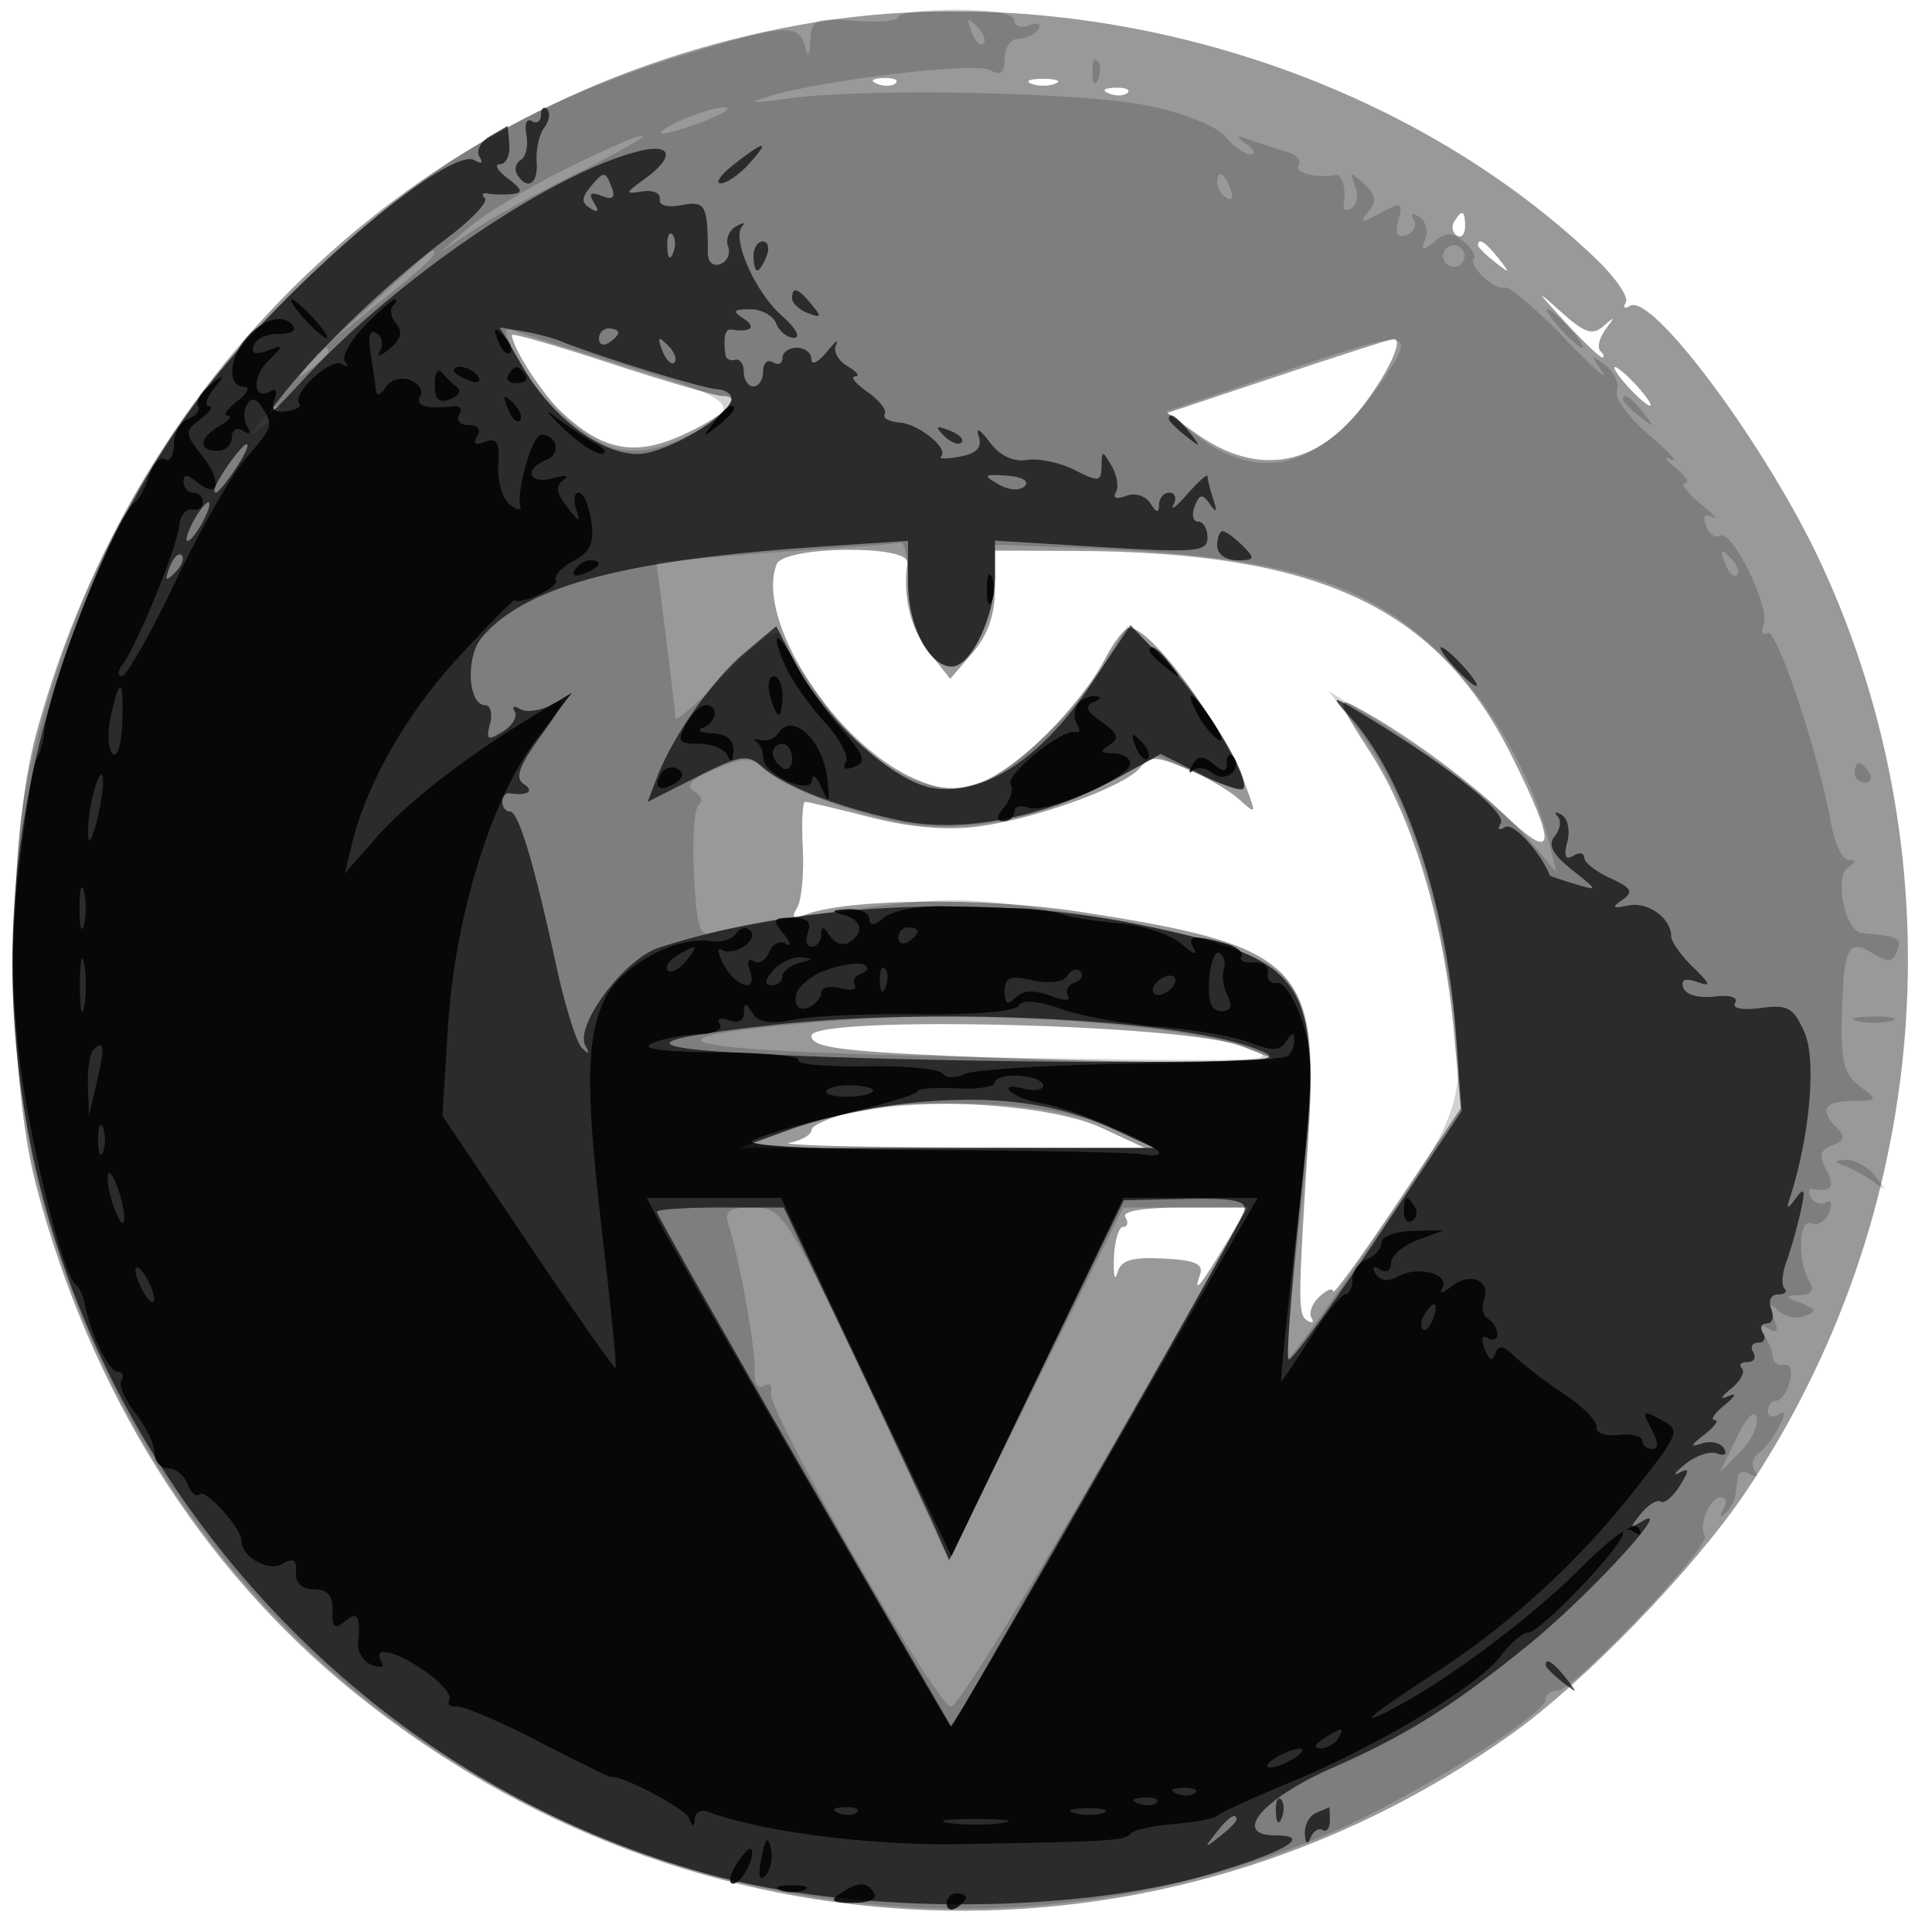 <svg xmlns="http://www.w3.org/2000/svg" width="200" height="200" fill="#000000"><path fill-opacity=".4" fill-rule="evenodd" d="M82.74 2.583C44.345 9.524 14.296 37.406 3.772 75.854c-3.09 11.289-3.096 35.284-.011 46.945 5.659 21.396 16.994 39.466 32.819 52.322 35.129 28.538 83.508 30.301 119.92 4.37 7.489-5.333 18.866-17.091 24.181-24.991 19.177-28.5 22.184-65.115 7.889-96.055-5.568-12.051-17.531-28.205-19.833-26.782-.575.355-.77.2-.433-.346s-1.056-2.586-3.095-4.534C144.445 6.95 111.711-2.655 82.74 2.583m8.073 6.1c.721.289 1.584.253 1.916-.079s-.258-.568-1.312-.525c-1.165.048-1.402.285-.604.604m15.937-.021c.688.278 1.813.278 2.5 0 .688-.277.125-.504-1.25-.504s-1.937.227-1.25.504m8.063 1.021c.721.289 1.584.253 1.916-.079s-.258-.568-1.312-.525c-1.165.048-1.402.285-.604.604m35.73 13.248c-.317.512-.193 1.167.274 1.456s.85-.13.85-.931c0-1.686-.316-1.833-1.124-.525M153 25.378c0 .207.787.995 1.75 1.75 1.586 1.243 1.621 1.208.378-.378-1.307-1.666-2.128-2.195-2.128-1.372m8.946 7.874c1.896 2.061 3.658 3.748 3.917 3.748s.174-.296-.188-.658-.121-1.374.535-2.25c.999-1.332.965-1.388-.206-.344-1.14 1.016-1.964.739-4.452-1.498-2.633-2.369-2.579-2.231.394 1.002M53 34.682c0 1.259 3.128 6.114 5.155 8.001 4.215 3.925 7.48 4.572 12.303 2.439 4.389-1.942 6.689-4.121 4.351-4.123-.72-.001-5.921-1.516-11.559-3.368S53 34.452 53 34.682m79.171 4.287-11.329 3.782 2.995 2.133c6.379 4.542 12.616 3.423 17.463-3.133 2.626-3.552 4.053-6.805 2.919-6.657-.396.051-5.817 1.795-12.048 3.875M168.5 40c.995 1.1 2.035 2 2.31 2s-.315-.9-1.31-2-2.035-2-2.31-2 .315.9 1.31 2M80.395 58.413c-2.239 5.834 6.131 18.74 14.441 22.269 2.596 1.103 4.074 1.173 6.669.316 3.623-1.195 10.363-7.909 12.936-12.884.886-1.713 1.996-3.114 2.468-3.114 2.355 0 9.596 9.938 12.165 16.695.984 2.588.948 2.635-.808 1.045-1.012-.915-3.466-2.343-5.453-3.174-3.135-1.31-3.773-1.32-4.805-.076-1.627 1.96-10.779 5.278-16.741 6.069-3.218.427-7.053.099-11.165-.954C86.657 83.722 83.616 83 83.345 83s-.379 2.161-.238 4.803c.14 2.642-.126 5.418-.59 6.17-.632 1.023-.405 1.198.902.696 4.26-1.634 18.483-1.795 28.135-.319 22.963 3.514 25.011 5.498 23.9 23.15-1.106 17.596-1.112 18.593-.103 19.217.527.325.711.185.408-.312-.302-.498.079-1.485.846-2.194.767-.71 1.395-.938 1.395-.508s2.972-3.663 6.605-9.095l6.605-9.877-.67-7.616c-1.009-11.471-4.23-22.325-8.658-29.176-3.307-5.116-3.55-5.835-1.633-4.827C145 75.611 151.67 80.446 155.75 84.35c5.291 5.063 5.49 3.397.73-6.117-7.698-15.388-19.899-21.107-45.23-21.202L103 57v3.944c0 2.683-.741 4.806-2.318 6.639l-2.318 2.695-2.182-2.774c-1.955-2.486-2.725-5.644-2.257-9.254.245-1.887-12.804-1.73-13.53.163M84 107.229c0 1.185 2.841 1.582 15.159 2.115 8.337.361 19.25.624 24.25.586l9.091-.071-4-1.569c-5.824-2.284-44.5-3.207-44.5-1.061m4.25 7.881c-2.338.554-4.25 1.4-4.25 1.879s-1.013 1.067-2.25 1.305c-1.237.239 6.525.457 17.25.486l19.5.051-4.5-2.093c-5.197-2.418-18.794-3.278-25.75-1.628M116.5 126c.34.55.237 1-.228 1-.466 0-.898 1.463-.961 3.25s.097 2.477.355 1.533c.362-1.33 1.436-1.668 4.77-1.5 3.339.168 4.184.553 3.774 1.717-.738 2.094.068 1.123 2.698-3.25l2.255-3.75h-6.64c-4.173 0-6.411.372-6.023 1"/><path fill-opacity=".176" fill-rule="evenodd" d="M93 1.757c0 .417-2.025.596-4.5.4-4.133-.329-4.509-.167-4.616 1.992-.084 1.695-.244 1.863-.573.601-.609-2.328-2.169-2.219-12.235.851-15.965 4.87-27.117 11.468-39.433 23.331C16.664 43.36 7.444 59.892 2.884 80.5c-2.225 10.056-1.7 31.371 1.032 41.947 5.634 21.803 17.115 39.992 33.575 53.191 28.712 23.025 67.314 28.367 100.636 13.927 8.277-3.587 21.873-12.067 21.873-13.642 0-.508.563-.92 1.25-.917 1.633.008 15.885-14.979 15.239-16.024-.688-1.113.52-3.982 1.677-3.982.524 0 .628.563.233 1.25-.418.726-.338.901.191.417.5-.459.966-1.246 1.035-1.75.069-.505.181-1.394.25-1.976s.645-.738 1.28-.346c.689.426.884.276.483-.371-.369-.597-.216-1.367.34-1.711.556-.343 1.509-1.554 2.116-2.689.8-1.494.801-1.877.006-1.386-.605.374-1.1.203-1.1-.379s.398-1.059.883-1.059c.486 0 1.115-.885 1.398-1.966.295-1.13.046-1.874-.588-1.75-.606.119-1.129-.234-1.163-.784-.033-.55-.461-1.632-.95-2.405-.651-1.028-.534-1.185.435-.585.996.615 1.144.343.596-1.096-.56-1.468-.455-1.641.452-.742.649.644 1.88.903 2.736.575 1.304-.501 1.244-.718-.372-1.352-1.762-.69-1.772-.76-.118-.825 1.113-.043 1.532-.518 1.089-1.234-1.32-2.136-1.249-6.716.095-6.2.687.263 1.527-.245 1.867-1.13.339-.886.203-1.354-.302-1.042-.506.313-1.209.1-1.563-.472-.354-.573-.273-.977.181-.898 1.95.338 2.331-.213 1.377-1.994-.787-1.472-.645-2.043.633-2.533 1.256-.482 1.371-.91.481-1.8-1.871-1.871-1.366-2.765 1.583-2.799 2.671-.031 2.693-.075.75-1.547-1.655-1.253-1.969-2.559-1.822-7.562.202-6.89.664-7.751 3.279-6.118 1.484.927 1.979.868 2.423-.288.518-1.351.122-1.553-3.63-1.853-1.729-.138-2.923-5.869-1.423-6.824.847-.538.857-.75.034-.761-.626-.008-1.438-1.702-1.805-3.765-1.285-7.236-5.65-20.31-6.587-19.731-.52.322-.695-.07-.388-.87.683-1.781-3.32-9.929-4.515-9.19-.471.291-1.123-.166-1.45-1.017-.391-1.019-.171-1.328.645-.907.682.351.114-.29-1.261-1.426s-2.076-2.075-1.559-2.087.068-.73-1-1.596c-1.067-.866-1.266-1.26-.441-.875s-.215-.762-2.31-2.548-3.585-3.835-3.309-4.552c.275-.718-.261-1.9-1.19-2.628-1.538-1.203-1.567-1.142-.321.677.754 1.1-1.014-.475-3.928-3.5-2.915-3.025-5.693-5.379-6.174-5.232-1.054.322-3.873-2.33-3.196-3.006.262-.263-.21-1.046-1.048-1.742-1.228-1.019-1.82-1.02-3.047-.001-1.263 1.048-1.422 1.001-.932-.276.325-.848.041-1.881-.631-2.296-.739-.457-.966-.34-.574.294.357.577.027 1.288-.733 1.579-.984.378-1.228-.055-.848-1.508.489-1.87.335-1.933-1.863-.762-2.044 1.09-2.227 1.069-1.246-.136.886-1.09.785-1.751-.441-2.881-1.408-1.3-1.516-1.275-.943.218.356.927.205 1.958-.334 2.291-.54.334-.917.236-.838-.218.298-1.72-.123-3.319-.844-3.206-2.149.34-4.301-.226-3.82-1.004.301-.488-.235-1.112-1.191-1.387a80 80 0 0 1-3.739-1.208c-1.607-.569-1.705-.496-.5.371.825.594 1.038 1.086.472 1.095-.565.008-1.749-.827-2.63-1.857-.925-1.08-4.298-2.426-7.973-3.18-6.95-1.427-29.391-1.87-37.369-.739-3.676.522-4.206.466-2-.208 5.618-1.719 21.442-3.613 22.983-2.75 1.139.637 1.517.337 1.517-1.201 0-1.128.648-2.05 1.441-2.05s1.716-.445 2.052-.989c.35-.566-.051-.734-.941-.393-.854.328-1.552.098-1.552-.511C105 1.421 102.72 1 99 1c-3.3 0-6 .341-6 .757m7.564 1.536c.376.986.935 1.541 1.243 1.233s.001-1.114-.683-1.793c-.988-.98-1.102-.865-.56.56m12.515 4.29c.048 1.165.285 1.402.604.605.289-.722.253-1.585-.079-1.917s-.568.258-.525 1.312M70.5 12.464c-3.862 1.768-2.066 1.794 2.5.036 1.925-.741 2.825-1.362 2-1.379s-2.85.587-4.5 1.343m-12 5.053c-3.85 1.924-8.35 4.657-10 6.073l-3 2.575 3.478-2.313c1.913-1.272 6.863-3.998 11-6.057s7.072-3.752 6.522-3.761-4.15 1.558-8 3.483m67.5 1.424c0 .518.445 1.216.989 1.552.566.35.734-.051.393-.941-.665-1.732-1.382-2.049-1.382-.611m23.553 6.974a1.116 1.116 0 0 0 .362 1.532c.521.322 1.21.159 1.532-.362a1.116 1.116 0 0 0-.362-1.532 1.116 1.116 0 0 0-1.532.362m-110.08 4.662L34.5 35.153l5.25-4.233c4.71-3.798 5.844-4.92 4.973-4.92-.153 0-2.515 2.059-5.25 4.577M161.5 34c.995 1.1 2.035 2 2.31 2s-.315-.9-1.31-2-2.035-2-2.31-2 .315.9 1.31 2M53.37 36.748c2.325 4.497 7.22 9.003 10.58 9.741 1.893.416 4.216.052 6.457-1.012 6.865-3.257 6.414-3.908-5.164-7.455-5.909-1.811-11.351-3.522-12.094-3.803-1.052-.397-1.003.163.221 2.529m78.222 2.134-10.908 3.725 2.741 2.155c7.148 5.623 13.562 3.776 19.922-5.735 3.389-5.068 2.688-5.077-11.755-.145m-99.72-1.132c-1.243 1.586-1.208 1.621.378.378.962-.755 1.75-1.543 1.75-1.75 0-.823-.821-.294-2.128 1.372M168 41.378c0 .207.787.995 1.75 1.75 1.586 1.243 1.621 1.208.378-.378-1.307-1.666-2.128-2.195-2.128-1.372M26.872 43.75c-1.243 1.586-1.208 1.621.378.378.962-.755 1.75-1.543 1.75-1.75 0-.823-.821-.294-2.128 1.372M87.5 56.666c-2.75.168-8.273.576-12.273.907l-7.273.602.592 4.662c.769 6.068 1.299 10.459 1.385 11.483.038.451 2.347-1.574 5.132-4.5 2.856-3.001 5.276-4.818 5.551-4.169.268.634 2.168 3.559 4.223 6.5 4.585 6.563 10.742 10.32 15.281 9.323 3.857-.847 10.31-6.569 13.891-12.318l2.707-4.345 3.445 3.026c3.322 2.916 9.51 12.825 8.587 13.748-.248.248-2.346-.398-4.664-1.436l-4.214-1.886-5.185 2.773c-7.25 3.879-15.42 5.401-21.727 4.048-5.876-1.26-11.768-3.606-13.921-5.542-1.309-1.178-2.052-1.165-5.017.086-2.513 1.061-3.109 1.699-2.144 2.296.736.454.952 1.063.481 1.353s-.705 3.529-.518 7.198c.275 5.429.617 6.564 1.835 6.097.823-.316 6.792-1.318 13.265-2.226 10.855-1.524 12.615-1.528 22.665-.05 13.473 1.98 20.792 4.139 23.353 6.888 3.005 3.226 3.411 9.407 1.635 24.928-.893 7.804-1.474 14.339-1.292 14.522.183.182 4.24-5.407 9.016-12.42 9.827-14.431 9.822-14.411 7.139-29.833-1.648-9.471-4.862-17.604-9.209-23.303l-2.674-3.506 3.964 2.411c6.932 4.216 14.047 9.733 16.854 13.068l2.719 3.232-.703-2.891c-1.522-6.261-5.488-13.565-9.961-18.348-8.047-8.602-16.997-11.485-38.195-12.303l-9.25-.357v3.358c0 4.054-2.512 9.258-4.469 9.258C96.175 69 94 64.814 94 60.277c0-2.352-.338-4.196-.75-4.097s-3 .318-5.75.486m91.064 1.627c.376.986.935 1.541 1.243 1.233s.001-1.114-.683-1.793c-.988-.98-1.102-.865-.56.56M192 80c0 .55.477 1 1.059 1s.781-.45.441-1-.816-1-1.059-1-.441.45-.441 1M86.5 105.664c-23.31 1.912-17.244 3.223 17.644 3.814 27.231.461 29.03.387 24.856-1.028-7.584-2.57-28.452-3.938-42.5-2.786m105.75.025c.963.252 2.537.252 3.5 0 .963-.251.175-.457-1.75-.457s-2.713.206-1.75.457M84.525 116.074c-3.836 1.123-7.173 2.241-7.416 2.484s9.195.41 20.974.371l21.417-.07-4.5-2.081c-6.669-3.084-21.199-3.419-30.475-.704M191 120.713c.825.306 2.175 1.058 3 1.671 1.303.97 1.32.887.128-.634-.755-.963-2.105-1.714-3-1.671-1.362.066-1.383.17-.128.634M75.416 126.75c1.154 3.669 2.801 12.848 2.701 15.055-.062 1.388.318 2.044.957 1.65.589-.365.919-.036.743.74-.421 1.855 17.158 32.472 18.644 32.472.945 0 14.678-22.966 28.057-46.917l2.653-4.75h-12.89l-9.021 18.25-9.021 18.25-3.013-6.5c-13.77-29.708-13.938-30-17.256-30-2.5 0-2.998.341-2.554 1.75m104.368 22.079-1.716 3.548 2.063-2.064c1.135-1.135 1.907-2.731 1.716-3.547-.21-.898-1.025-.084-2.063 2.063"/><path fill-opacity=".659" fill-rule="evenodd" d="M56 11.892c0 .674-.426.962-.948.64-.521-.322-.774.317-.561 1.42s-.044 2.272-.569 2.596-.696 1.009-.379 1.521c1.053 1.704 2.186.961 2.012-1.319-.094-1.238.257-2.823.78-3.524.522-.701.661-1.563.308-1.917-.354-.353-.643-.091-.643.583m-5.271 2.2c-.974.567-1.467 1.523-1.096 2.124.404.652.214.807-.47.385-2.573-1.591-19.32 12.62-27.782 23.575C11.065 53.531 3.932 71.461 1.89 89.167c-5.398 46.793 25.607 92.276 71.479 104.861 15.184 4.165 37.878 4.138 52.029-.063 7.694-2.284 10.518-3.965 6.661-3.965-4.611 0-1.4-3.797 5.941-7.025 7.635-3.357 12.404-6.354 20.267-12.736 6.189-5.025 15.253-14.881 11.733-12.759-1.291.778-1.31.67-.137-.777.75-.925 1.673-1.49 2.05-1.257.378.234 1.26-.493 1.961-1.615 1.046-1.675 1.037-1.919-.05-1.361-.728.373-.437-.04.647-.918s2.57-1.366 3.302-1.086c.762.293 1.052.06.678-.546-.359-.581-1.395-.8-2.302-.486-1.216.421-1.139.177.292-.932 1.068-.826 1.544-1.502 1.059-1.502s-.009-.708 1.059-1.574 1.266-1.283.441-.926q-1.502.65.234-.775c.954-.782 1.442-1.716 1.084-2.074s-.1-.651.574-.651.948-.45.608-1-.115-1 .5-1 .84-.45.5-1-.156-1 .41-1c.565 0 .768-.675.452-1.5-.326-.849-.024-1.5.698-1.5.7 0 1.002-.271.671-.603-.332-.331-.248-1.569.186-2.75.435-1.181 1.095-3.497 1.467-5.147.53-2.348.432-2.674-.448-1.5-.967 1.29-1.049 1.264-.586-.188 2.02-6.324 2.689-14.104 1.456-16.919-1.137-2.593-1.726-2.923-4.546-2.547-1.951.26-3.001.043-2.638-.544.352-.57-.55-.835-2.172-.638-1.595.193-2.954-.196-3.196-.915q-.424-1.253 1.412-.602c1.508.533 1.434.26-.416-1.538-1.238-1.203-2.25-2.638-2.25-3.19 0-1.883-2.437-3.617-4.47-3.181-1.609.345-1.73.224-.582-.583 1.185-.833.957-1.241-1.25-2.247-1.484-.676-2.698-1.633-2.698-2.128 0-.494-.521-.576-1.158-.183-.793.49-.98.037-.593-1.44.31-1.185.043-2.453-.593-2.816-.636-.364-.822-.293-.415.157.408.45.279 1.376-.287 2.058-.749.901-.269 1.847 1.758 3.466 2.774 2.215 2.776 2.222.288 1.478-1.375-.412-2.524-.805-2.553-.874-1.076-2.572-3.812-5.518-4.645-5.003-.64.395-.832.234-.452-.38.66-1.067-4.889-5.532-13.35-10.742-4.271-2.63-4.389-2.649-2.325-.386 5.646 6.19 10.016 19.145 11.013 32.645l.61 8.259-8.718 13.088c-4.795 7.198-8.927 12.88-9.182 12.625-.254-.255.294-7.611 1.218-16.348 2.435-22.999 1.378-24.855-16.288-28.589-15.661-3.311-35.743-2.384-50.124 2.314-3.605 1.177-8.766 8.095-7.593 10.178.461.821.346.889-.357.213-.572-.55-1.771-4.375-2.664-8.5-2.32-10.713-3.909-16-4.808-16-.43 0-.782-.45-.782-1s.337-.947.75-.882c1.847.292 2.639-.219 1.48-.955-.957-.607-.512-1.855 1.801-5.048 2.524-3.484 2.703-4.043 1-3.132-1.14.61-2.583.794-3.206.409-.624-.386-.869-.272-.544.253s-.232 1.468-1.236 2.095c-1.565.977-1.754.863-1.319-.8.279-1.067.057-1.94-.493-1.94-1.8 0-2.053-5.006-.354-7.009 4.523-5.334 14.727-8.052 35.371-9.422l8.75-.581v4.284C94 64.813 96.174 69 98.531 69c1.998 0 4.469-5.236 4.469-9.468v-3.568l11 .669c9.826.596 11 .492 11-.983 0-.907-.436-1.65-.969-1.65s-.695-.713-.36-1.584c.494-1.288.786-1.334 1.562-.25.703.981.798.849.361-.498-.327-1.007-.594-2.07-.594-2.361s-.934.534-2.076 1.832-1.791 1.799-1.441 1.111.158-1.25-.424-1.25-1.066.563-1.074 1.25c-.011.893-.268.852-.899-.146-.501-.79-1.601-1.121-2.537-.761-.962.369-1.4.224-1.047-.347.334-.539.146-1.771-.417-2.738-.974-1.673-1.026-1.672-1.055.018-.027 1.608-.289 1.644-2.78.379-1.513-.768-3.741-1.235-4.953-1.039-1.407.228-2.806-.45-3.873-1.879-.973-1.303-1.44-1.549-1.118-.59.393 1.171-.159 1.783-1.912 2.118-1.355.259-2.244.252-1.976-.016.83-.831-2.294-3.364-4.339-3.518-1.067-.08-1.739-.472-1.493-.87s-.56-1.43-1.792-2.293c-1.231-.862-1.801-1.582-1.267-1.598.535-.017.176-.495-.798-1.062s-1.503-1.566-1.176-2.219c.327-.654-.113-.315-.979.752-.866 1.068-1.574 1.405-1.574.75S83.325 36 82.5 36s-1.5.477-1.5 1.059-.45.781-1 .441-1 .084-1 .941S78.55 40 78 40s-1-.675-1-1.5-.405-1.387-.9-1.25c-.495.138-.945-.087-1-.5-.252-1.888-.041-2.741.65-2.632 1.975.312 2.599-.246 1.25-1.118-1.225-.792-1.107-.972.643-.985 1.179-.008 2.402.66 2.719 1.485s1.152 1.486 1.857 1.468c.704-.017.117-1.057-1.305-2.311-2.742-2.417-5.203-7.982-4.082-9.232.367-.41.075-.403-.65.016s-1.091 1.354-.813 2.077a1.406 1.406 0 0 1-.795 1.815c-.746.286-1.3-.211-1.3-1.167 0-4.949-.251-5.403-2.725-4.931-1.46.279-2.369.023-2.25-.633.111-.606-.699-.959-1.799-.785-1.848.293-1.829.194.25-1.306 3.093-2.233 2.84-3.691-.5-2.886-8.99 2.167-25.341 13.29-34.937 23.766-3.078 3.36-4.219 4.309-2.535 2.109 3.833-5.007 11.287-12.191 17.411-16.777 2.578-1.932 4.378-3.822 4-4.201s-.239-.598.311-.487 1.675.134 2.5.052c1.174-.118 1.078-.47-.441-1.619-1.068-.807-1.433-1.468-.812-1.468s1.061-.9.978-2-.167-1.986-.188-1.97-.834.495-1.808 1.062M76 17c-1.375 1.076-2.007 1.966-1.405 1.978S76.505 18.1 77.5 17c2.28-2.52 1.721-2.52-1.5 0m-14.926 2.411c-.897 1.08-.889 1.585.032 2.154.818.506.941.32.384-.58-.589-.954-.366-1.151.795-.706 1.133.435 1.448.188 1.057-.83-.686-1.789-.813-1.791-2.268-.038m8.005 6.172c.048 1.165.285 1.402.604.605.289-.722.253-1.585-.079-1.917s-.568.258-.525 1.312M78 26.5c0 .825.177 1.5.393 1.5s.652-.675.969-1.5.139-1.5-.393-1.5c-.533 0-.969.675-.969 1.5m4 4.393c0 .491.739 1.176 1.641 1.523 1.373.527 1.435.38.378-.893-1.44-1.735-2.019-1.916-2.019-.63m-27.753 7.305C57.199 43.256 62.199 47 66 47c2.728 0 9.057-3.618 9.685-5.536.187-.57-.478-1.098-1.476-1.173-1.63-.123-12.41-3.44-16.209-4.987-.825-.337-2.572-.791-3.882-1.01l-2.382-.398zM62 35.059c0 .582.45.781 1 .441s1-.816 1-1.059S63.55 34 63 34s-1 .477-1 1.059m6.564 1.234c.376.986.935 1.541 1.243 1.233s.001-1.114-.683-1.793c-.988-.98-1.102-.865-.56.56M121 43.378c0 .207.787.995 1.75 1.75 1.586 1.243 1.621 1.208.378-.378-1.307-1.666-2.128-2.195-2.128-1.372m-23.267 1.746c.679.684 1.486.991 1.793.683.308-.308-.247-.867-1.233-1.243-1.425-.542-1.54-.428-.56.56M24.278 47.25C22.779 49.188 21.836 51 22.326 51c.244 0 1.181-1.125 2.082-2.5 1.686-2.573 1.592-3.476-.13-1.25m79.068 2.879c1.074.627 2.218.707 2.734.191s-.257-.967-1.847-1.078c-2.398-.168-2.507-.06-.887.887M20 54c-.589 1.1-.845 2-.57 2s.981-.9 1.57-2 .845-2 .57-2-.981.9-1.57 2m106 2.5c0 .851.897 1.5 2.071 1.5 1.842 0 1.905-.167.572-1.5-.825-.825-1.757-1.5-2.072-1.5-.314 0-.571.675-.571 1.5M17.564 58.707c-.542 1.425-.428 1.54.56.56.684-.679.991-1.486.683-1.793-.308-.308-.867.247-1.243 1.233m59.526 8.871c-3.382 2.846-7.476 8.676-9.111 12.976l-.934 2.457 5.076-2.572c4.5-2.281 5.262-2.406 6.727-1.105 2.335 2.074 8.043 4.294 14.464 5.627s15.117-.409 22.523-4.513l4.335-2.402 4.012 2.047c2.206 1.125 4.225 1.834 4.485 1.574.913-.914-3.703-8.621-7.645-12.765l-3.984-4.187-4.109 6.153c-5.165 7.734-11.257 11.668-16.538 10.677-4.118-.772-11.186-7.29-14.132-13.031l-1.894-3.692zM150.5 69c.995 1.1 2.035 2 2.31 2s-.315-.9-1.31-2-2.035-2-2.31-2 .315.9 1.31 2M80 106.107c-15.158 1.699-14.292 2.517 3.41 3.221 9.3.369 24.375.64 33.5.602 15.408-.066 16.318-.171 12.777-1.47-8.239-3.023-33.177-4.204-49.687-2.353m14.5 8.047c-3.85.381-9.475 1.594-12.5 2.696l-5.5 2.004 21.5-.011 21.5-.012-4.331-1.988c-5.841-2.683-12.271-3.519-20.669-2.689m12.795 28.721L98.259 161.5l-1.54-3.5c-.847-1.925-4.701-10.137-8.564-18.25L81.131 125h-6.566c-3.611 0-6.565.203-6.565.451 0 .392 14.955 26.605 26.649 46.71l3.875 6.66 14.988-26.091c8.243-14.35 15.135-26.691 15.314-27.424.249-1.017-1.197-1.3-6.085-1.194l-6.41.139zM160 172.378c0 .207.787.995 1.75 1.75 1.586 1.243 1.621 1.208.378-.378-1.307-1.666-2.128-2.195-2.128-1.372m-27.921 15.205c.048 1.165.285 1.402.604.605.289-.722.253-1.585-.079-1.917s-.568.258-.525 1.312m4.171.079c-.687.278-1.214 1.255-1.171 2.171.05 1.05.267 1.202.585.411.279-.691.843-1.048 1.255-.794s.748-.193.748-.994-.038-1.42-.084-1.377-.645.306-1.333.583m-10.378 2.088c-1.243 1.586-1.208 1.621.378.378.963-.755 1.75-1.543 1.75-1.75 0-.823-.821-.294-2.128 1.372"/><path fill-opacity=".837" fill-rule="evenodd" d="M31.5 33c.995 1.1 2.035 2 2.31 2s-.315-.9-1.31-2-2.035-2-2.31-2 .315.9 1.31 2m6.173.819c-1.486 1.551-2.357 3.198-1.937 3.661.42.462.262.554-.352.204-1.172-.668-5.25 3.124-4.384 4.076.275.302-.322.67-1.327.818-1.255.184-1.65-.195-1.262-1.207.311-.811.152-1.219-.353-.907-1.796 1.11-2.048-1.332-.317-3.077 1.679-1.694 1.676-1.744-.075-1.08-1.244.471-1.693.293-1.398-.556.239-.688 1.379-1.218 2.533-1.177 1.155.041 1.87-.297 1.59-.75-.852-1.379-2.989-.926-4.736 1.005-1.951 2.156-2.185 5.158-.405 5.203.704.018.402.673-.691 1.5-1.068.807-1.518 1.482-1 1.498.517.017.153.489-.809 1.05-2.146 1.25-2.275 2.587-.25 2.587.825 0 1.5-.627 1.5-1.393 0-.797.493-1.087 1.155-.679.715.443.883.275.44-.44-.392-.635-.405-1.653-.029-2.262.477-.771.944-.696 1.544.25 1.213 1.915 1.179 2.021-1.715 5.357-1.431 1.65-4.693 7.381-7.248 12.735s-5.04 9.741-5.519 9.75c-.48.008-.445-.547.079-1.235 1.472-1.934 5.593-12.012 5.826-14.25.115-1.1.717-1.888 1.338-1.75S21 52.55 21 52s-.45-1-1-1-1-.505-1-1.122c0-.826.355-.828 1.342-.009 2.267 1.882 2.709.011.623-2.641-1.867-2.374-1.879-2.573-.217-3.834.963-.732 1.359-1.345.88-1.362-.48-.018-.255-.82.5-1.782 1.242-1.584 1.207-1.62-.367-.387-.956.75-1.522 1.715-1.256 2.146s-.189 1.039-1.011 1.355c-.822.315-1.494 1.514-1.494 2.664 0 1.149-.418 1.832-.928 1.516-.51-.315-1.246.446-1.635 1.691s-1.05 2.49-1.471 2.765c-1.985 1.299-8.911 18.974-9.41 24.018-.083.834-.429 1.968-.769 2.518-.341.551-1.147 5.546-1.793 11.099-.885 7.609-.895 12.412-.042 19.482 1.069 8.861 4.516 22.791 5.91 23.883.351.275.766 1.175.922 2 .581 3.068 2.489 7 3.396 7 .516 0 .693.397.393.882-.3.486.348 2.019 1.441 3.408S16 149.532 16 150.408c0 .875.627 1.592 1.393 1.592s1.677.739 2.024 1.643c.346.904.904 1.369 1.239 1.034.605-.604 4.344 3.529 4.344 4.802 0 1.68 2.728 3.253 4.206 2.426 1.17-.655 1.533-.437 1.431.859-.088 1.11.585 1.743 1.863 1.754 1.415.013 1.977.665 1.923 2.229-.06 1.727.213 1.97 1.25 1.11 1.356-1.126 1.678-.605 1.4 2.27-.086.895.56 1.902 1.437 2.238.923.355 1.337.196.983-.376-1.05-1.7 1.567-1.082 4.614 1.087 1.604 1.143 2.691 2.442 2.416 2.888-.276.445.056.754.738.685s4.499 1.562 8.484 3.623 7.36 3.72 7.5 3.685c1.031-.257 7.676 3.251 8.084 4.268.379.941.534.956.592.056.043-.67.642-1.005 1.329-.744 5.374 2.037 16.702 3.519 25.75 3.369 16.009-.266 17.46-.353 18.014-1.083.283-.373 2.308-.823 4.5-1s4.211-.563 4.486-.856 3.65-1.838 7.5-3.433c9.139-3.785 19.526-10.012 21.833-13.089 1.009-1.345 2.304-2.445 2.88-2.445 1.22 0 9.787-8.974 9.787-10.252 0-.477.52-.545 1.155-.153.706.437.883.275.455-.417-.444-.718-2.678.846-6.106 4.275-5.084 5.083-13.871 11.63-19.504 14.531-3.794 1.953-2.037.489 4.562-3.804 7.828-5.092 14.849-11.531 20.715-18.999 4.638-5.903 4.716-6.114 2.675-7.207-1.93-1.033-2.012-.954-.993.95q1.11 2.075.076 2.076c-.569 0-1.035-.388-1.035-.862 0-.475-1.111-.741-2.47-.592-1.358.149-2.37-.206-2.25-.789s-1.355-2.105-3.28-3.381-4.24-3.037-5.145-3.913c-1.239-1.198-1.749-1.28-2.067-.328-.282.846-.643.685-1.093-.487-.402-1.048-.275-1.506.316-1.141.544.336.989.161.989-.389s-.43-1.266-.956-1.591-.721-1.206-.432-1.958c.774-2.016-1.445-2.948-3.348-1.405-.906.735-1.342.825-.967.2.881-1.472-2.522-2.377-4.588-1.221-1.005.562-1.837.459-2.297-.285-.449-.728-.286-.898.433-.453.658.406 1.155.125 1.155-.653 0-.751 1.238-1.824 2.75-2.383l2.75-1.018-3.248.075c-1.786.041-3.248.588-3.25 1.217s-.677 1.402-1.502 1.719c-.825.316-1.5 1.264-1.5 2.107 0 .842-.338 1.532-.75 1.533s-2.029 2.026-3.592 4.5-2.927 4.498-3.031 4.498.658-7.416 1.693-16.48c1.647-14.42 1.709-17.013.495-20.75-.763-2.348-1.934-4.158-2.601-4.02-.668.137-1.101-.313-.964-1 .138-.688-.533-1.188-1.489-1.113s-1.524-.211-1.261-.636c.262-.426-.53-1.044-1.761-1.374-3.314-.888-3.937-.764-3.126.623.402.688-.179.454-1.291-.519s-4.001-1.94-6.422-2.148-5.075-.627-5.9-.93c-.825-.302-2.85-.581-4.5-.62s-5.12-.132-7.711-.207-5.403.439-6.25 1.141c-1.046.869-1.539.918-1.539.155 0-.617-1.013-1.07-2.25-1.006-1.693.087-1.817.229-.5.573 1.988.52 2.285 1.862.638 2.88-.611.378-1.504.067-1.984-.691-.633-.998-.878-1.033-.889-.128-.008.688-.451 1.25-.984 1.25s-.709-.675-.393-1.5c.406-1.057-.083-1.5-1.653-1.5-1.969 0-2.069.198-.857 1.692.754.931.857 1.383.227 1.006-.63-.378-1.414.014-1.743.871s-1.046 1.281-1.593.942c-.575-.355-.744.041-.401.937.9 2.345-1.382 1.861-2.683-.569-.624-1.166-.731-1.871-.237-1.566 1.241.767 3.925-1.023 2.969-1.98-.427-.426-1.089-.289-1.471.304-.383.594-1.55.949-2.593.788-3.659-.562-9.376 2.577-11.026 6.054-1.952 4.113-1.972 9.527-.093 25.462.807 6.843 1.365 12.543 1.241 12.667s-4.209-5.699-9.077-12.941L45.796 115.5l.564-9.078c.717-11.553 4.488-23.76 9.278-30.035l3.573-4.68-3.856 2.317c-6.964 4.187-13.139 8.966-16.438 12.723l-3.245 3.696.727-2.971c1.551-6.342 5.63-13.521 11.003-19.365 3.084-3.355 5.717-6.035 5.852-5.956.786.456 4.693-1.428 4.295-2.072-.265-.428.546-1.327 1.802-1.999 1.776-.951 2.187-1.871 1.852-4.151-.237-1.611-.815-2.929-1.285-2.929s-.584.788-.252 1.75c.487 1.413.305 1.366-.946-.244-1.147-1.475-1.247-2.207-.385-2.815.663-.468.196-.549-1.085-.189-2.521.709-3.126-.952-.687-1.888C58.108 47.021 57.688 45 56.02 45c-.897 0-2.585 5.814-2.154 7.419.136.506-.368.409-1.119-.214-.752-.624-1.274-2.468-1.161-4.098.16-2.318-.135-2.834-1.355-2.366-1.027.395-1.312.2-.836-.571.438-.709.086-1.17-.895-1.17-.892 0-1.322-.479-.959-1.067.363-.587.052-.983-.691-.881-2.622.36-3.961-.064-3.346-1.059.343-.554-.126-1.295-1.042-1.646-.949-.364-2.044-.039-2.548.757-.486.768-.927.946-.981.396s-.306-2.277-.561-3.837c-.301-1.843-.091-2.608.598-2.181.585.361.744 1.188.354 1.837-.397.662.041.573.996-.202 1.188-.963 1.4-1.749.701-2.592-.552-.665-.708-1.505-.346-1.867s.443-.658.179-.658-1.695 1.269-3.181 2.819m13.891 1.474c.376.986.935 1.541 1.243 1.233s.001-1.114-.683-1.793c-.988-.98-1.102-.865-.56.56M45 39.802c0 1.537.443 1.965 1.584 1.527.871-.334 1.208-.887.75-1.23-.459-.342-1.171-1.03-1.584-1.527-.413-.498-.75.056-.75 1.23m2-1.409c0 .216.698.661 1.552.989.89.341 1.291.173.941-.393-.587-.951-2.493-1.406-2.493-.596m5.603.44c-.283.459.12.834.897.834s1.18-.375.897-.834S53.71 38 53.5 38s-.614.375-.897.833m-.039 3.46c.376.986.935 1.541 1.243 1.233s.001-1.114-.683-1.793c-.988-.98-1.102-.865-.56.56m5.654 1.957c1.547 1.513 3.369 2.736 4.048 2.72s.334-.529-.766-1.137-2.922-1.832-4.048-2.72c-1.127-.887-.782-.376.766 1.137m15.654-.5c-1.243 1.586-1.208 1.621.378.378C75.916 42.821 76.445 42 75.622 42c-.207 0-.995.788-1.75 1.75M59.507 58.989c-.35.566.051.734.941.393 1.732-.665 2.049-1.382.611-1.382-.518 0-1.216.445-1.552.989M102.158 61c0 1.375.227 1.938.504 1.25.278-.687.278-1.812 0-2.5-.277-.687-.504-.125-.504 1.25m-20.95 7.75c.641 1.513 2.482 4.174 4.091 5.914s2.627 3.647 2.261 4.238c-.41.665-.069.847.895.477 1.283-.493 1.03-1.201-1.429-4.002-1.644-1.872-3.684-4.748-4.533-6.39-1.939-3.75-2.844-3.916-1.285-.237M119 67.378c0 .207.787.995 1.75 1.75 1.586 1.243 1.621 1.208.378-.378-1.307-1.666-2.128-2.195-2.128-1.372M79.71 72c.288 1.1.696 2 .907 2 .21 0 .383-.9.383-2s-.408-2-.906-2-.671.9-.384 2m-68.232 2.099c-.374 1.704-.297 3.477.171 3.939s.919-.932 1.001-3.099c.181-4.736-.249-5.043-1.172-.84M111.5 73c-.34.55-.333 1.461.015 2.025s.263.908-.191.765c-1.308-.413-7.305 4.432-6.699 5.413.301.486.003 1.54-.661 2.341-.851 1.025-.877 1.456-.086 1.456.617 0 1.122-.436 1.122-.969s.642-.722 1.427-.421c1.772.681 10.573-3.11 10.573-4.554 0-.581-.787-1.063-1.75-1.071-1.358-.012-1.447-.207-.398-.872 1.067-.676.894-1.178-.82-2.378-1.565-1.096-1.803-1.669-.852-2.049q1.315-.528.129-.607c-.655-.043-1.469.371-1.809.921m12.47.944c.573 1.07 1.535 2.25 2.139 2.623s.325-.501-.62-1.944c-2.002-3.055-3.038-3.518-1.519-.679M71 75c-.935 1.747-.76 2 1.381 2 1.349 0 2.679.563 2.957 1.25.301.747.536.545.583-.5.052-1.15-.692-1.777-2.171-1.829-1.237-.043-1.687-.306-1-.583 1.47-.594 1.683-2.338.285-2.338-.53 0-1.446.9-2.035 2m9.527.956c-.325.526-1.139.825-1.809.664s-.88-.103-.468.127c.412.231.75.985.75 1.676 0 1.737 4.973 3.999 5.07 2.306.039-.676.473-.329.965.771.781 1.747.862 1.666.644-.639-.398-4.191-3.669-7.305-5.152-4.905m37.037 1.337c.376.986.935 1.541 1.243 1.233s.001-1.114-.683-1.793c-.988-.98-1.102-.865-.56.56M80 77.941c0 .518.45 1.219 1 1.559s1-.084 1-.941S81.55 77 81 77s-1 .423-1 .941m43.429 1.26c-.412.715-.381.965.069.558.45-.408 1.382-.274 2.071.298 1.314 1.091 3.226-.595 2.031-1.79-.33-.33-.6-.02-.6.689 0 .996-.32 1.023-1.411.118-1.087-.902-1.583-.873-2.16.127m-54.96.849c-.918 1.486-.188 2.012 1.417 1.021.859-.532.962-1.047.29-1.462-.571-.353-1.339-.154-1.707.441M9.641 82.21c-.338 1.26-.575 3.19-.527 4.29s.499.245 1.002-1.901c.975-4.155.558-6.248-.475-2.389M8.232 94c0 1.925.206 2.713.457 1.75.252-.963.252-2.537 0-3.5-.251-.963-.457-.175-.457 1.75M93 97.059c0 .582.45.781 1 .441s1-.816 1-1.059S94.55 96 94 96s-1 .477-1 1.059M8.272 102c0 2.475.195 3.487.434 2.25.238-1.237.238-3.263 0-4.5-.239-1.237-.434-.225-.434 2.25m61.757-3.039c-.809.512-1.211 1.191-.893 1.509s1.148-.108 1.844-.946c1.443-1.738 1.166-1.902-.951-.563m55.151 2.437c-.155 2.305.212 3.269 1.246 3.269 1.012 0 1.215-.49.655-1.584-.446-.87-.623-2.104-.393-2.741s.034-1.396-.435-1.686-.952.944-1.073 2.742M80 100.5c-.86 1.036-.898 1.5-.122 1.5.617 0 1.122-.417 1.122-.927 0-.509.787-1.132 1.75-1.384 1.476-.386 1.496-.475.122-.573-.895-.064-2.187.559-2.872 1.384m5.5-.068c-1.65.587-3.057 1.82-3.126 2.739-.077 1.034.399 1.47 1.25 1.143.757-.29 1.376-.982 1.376-1.538 0-.555.901-.774 2.001-.486 1.101.288 1.773.154 1.494-.298s.036-1.002.7-1.224.779-.627.256-.903-2.301-.02-3.951.567m5.579 1.151c.048 1.165.285 1.402.604.605.289-.722.253-1.585-.079-1.917s-.568.258-.525 1.312m19.426-.591c-.417.674-1.86.869-3.6.487-2.357-.518-2.905-.302-2.905 1.142 0 1.32.291 1.488 1.127.652.755-.755 1.929-.822 3.557-.203 1.444.549 2.202.554 1.867.012-.31-.501.002-1.113.693-1.36.691-.246.964-.765.606-1.152-.357-.387-.963-.197-1.345.422M119.5 102c-.34.55-.168 1 .382 1s1.278-.45 1.618-1 .168-1-.382-1-1.278.45-1.618 1m-14.074 2.119c-.362.586-4.689.955-10.276.875-5.307-.075-11.162.179-13.011.564-2.384.498-3.615.301-4.234-.678-.725-1.145-.877-1.149-.89-.023-.009.813-.637 1.118-1.567.761-.89-.341-1.291-.173-.941.393.344.557-.616 1.02-2.198 1.059-1.545.039-3.709.457-4.809.93-1.329.571.957.883 6.809.93 4.845.038 8.6.408 8.345.82s2.879.697 6.964.633c4.085-.065 7.67.274 7.966.752.295.479 1.298.503 2.227.055.929-.449 8.649-.934 17.156-1.078s15.819-.48 16.25-.746.776-1.02.768-1.675c-.011-.844-.254-.816-.833.098-.639 1.007-1.456 1.039-3.735.149-1.604-.626-5.801-1.364-9.325-1.639-3.525-.274-8.125-1.105-10.224-1.846-2.506-.884-4.031-.998-4.442-.334m-95.759 4.548c-.367.366-.621 2.054-.565 3.75l.103 3.083.821-3.493c.855-3.64.766-4.466-.359-3.34M103 112.051c0 .462-1.8.739-4 .616s-4.001.014-4.002.305c-.001.29-3.537 1.361-7.856 2.38-4.32 1.019-8.481 2.249-9.248 2.735-.835.529 6.622.919 18.606.974 11 .051 20.787.243 21.75.427s1.75.125 1.75-.133c0-.761-9.288-4.72-12-5.115-1.375-.2-2.902-.76-3.394-1.246-.518-.511.007-.647 1.25-.321 1.179.308 2.144.17 2.143-.306 0-.477-1.125-.932-2.5-1.011-1.374-.08-2.499.233-2.499.695m-17.439.85c-.482.78 4 .873 4.772.099.274-.275-.591-.565-1.923-.645-1.332-.079-2.614.166-2.849.546M10.158 118c0 1.375.227 1.938.504 1.25.278-.687.278-1.812 0-2.5-.277-.687-.504-.125-.504 1.25m.983 4c0 .825.386 2.4.859 3.5.542 1.261.859 1.445.859.5 0-.825-.386-2.4-.859-3.5-.542-1.261-.859-1.445-.859-.5m57.238 4.75c1.499 2.882 29.624 51.58 30.021 51.981.126.127 6.481-10.673 14.123-24a14176 14176 0 0 1 15.785-27.481l1.89-3.25h-13.906l-8.896 18.543-8.896 18.543-4.003-8.293a2367 2367 0 0 1-8.817-18.543L80.866 124H66.949zm76.954-1.294c0 .801.383 1.22.85.931s.591-.944.274-1.456c-.808-1.308-1.124-1.161-1.124.525M14.031 131.5c0 .55.436 1.675.969 2.5s.969 1.05.969.5-.436-1.675-.969-2.5-.969-1.05-.969-.5m133.428 4.567c-.363.586-.445 1.281-.183 1.543s.743-.218 1.069-1.067c.676-1.762.1-2.072-.886-.476M137 180c-.901.582-1.025.975-.309.985.655.008 1.469-.435 1.809-.985.767-1.242.421-1.242-1.5 0m-5 2c-.825.533-1.05.969-.5.969s1.675-.436 2.5-.969 1.05-.969.5-.969-1.675.436-2.5.969m-10.187 3.683c.721.289 1.584.253 1.916-.079s-.258-.568-1.312-.525c-1.165.048-1.402.285-.604.604m-4 1c.721.289 1.584.253 1.916-.079s-.258-.568-1.312-.525c-1.165.048-1.402.285-.604.604m-31 1c.721.289 1.584.253 1.916-.079s-.258-.568-1.312-.525c-1.165.048-1.402.285-.604.604m24.456.01c.973.254 2.323.237 3-.037s-.119-.481-1.769-.461-2.204.244-1.231.498m-13.019 1.023c1.513.229 3.987.229 5.5 0s.275-.416-2.75-.416-4.263.187-2.75.416m-19.425 3.61c-.373 1.825-.233 2.482.393 1.856.533-.533.793-1.805.576-2.826-.291-1.375-.543-1.123-.969.97m-2.621.719c-.672 1.075-.815 1.955-.319 1.955.897 0 2.443-3.005 1.851-3.598-.172-.171-.861.568-1.532 1.643m4.546 2.617c.688.278 1.813.278 2.5 0 .688-.277.125-.504-1.25-.504s-1.937.227-1.25.504M87 196c-1.165.753-.872.973 1.309.985 1.621.009 2.548-.408 2.191-.985-.767-1.242-1.579-1.242-3.5 0m11 1.059c0 .582.45.781 1 .441s1-.816 1-1.059-.45-.441-1-.441-1 .477-1 1.059"/></svg>